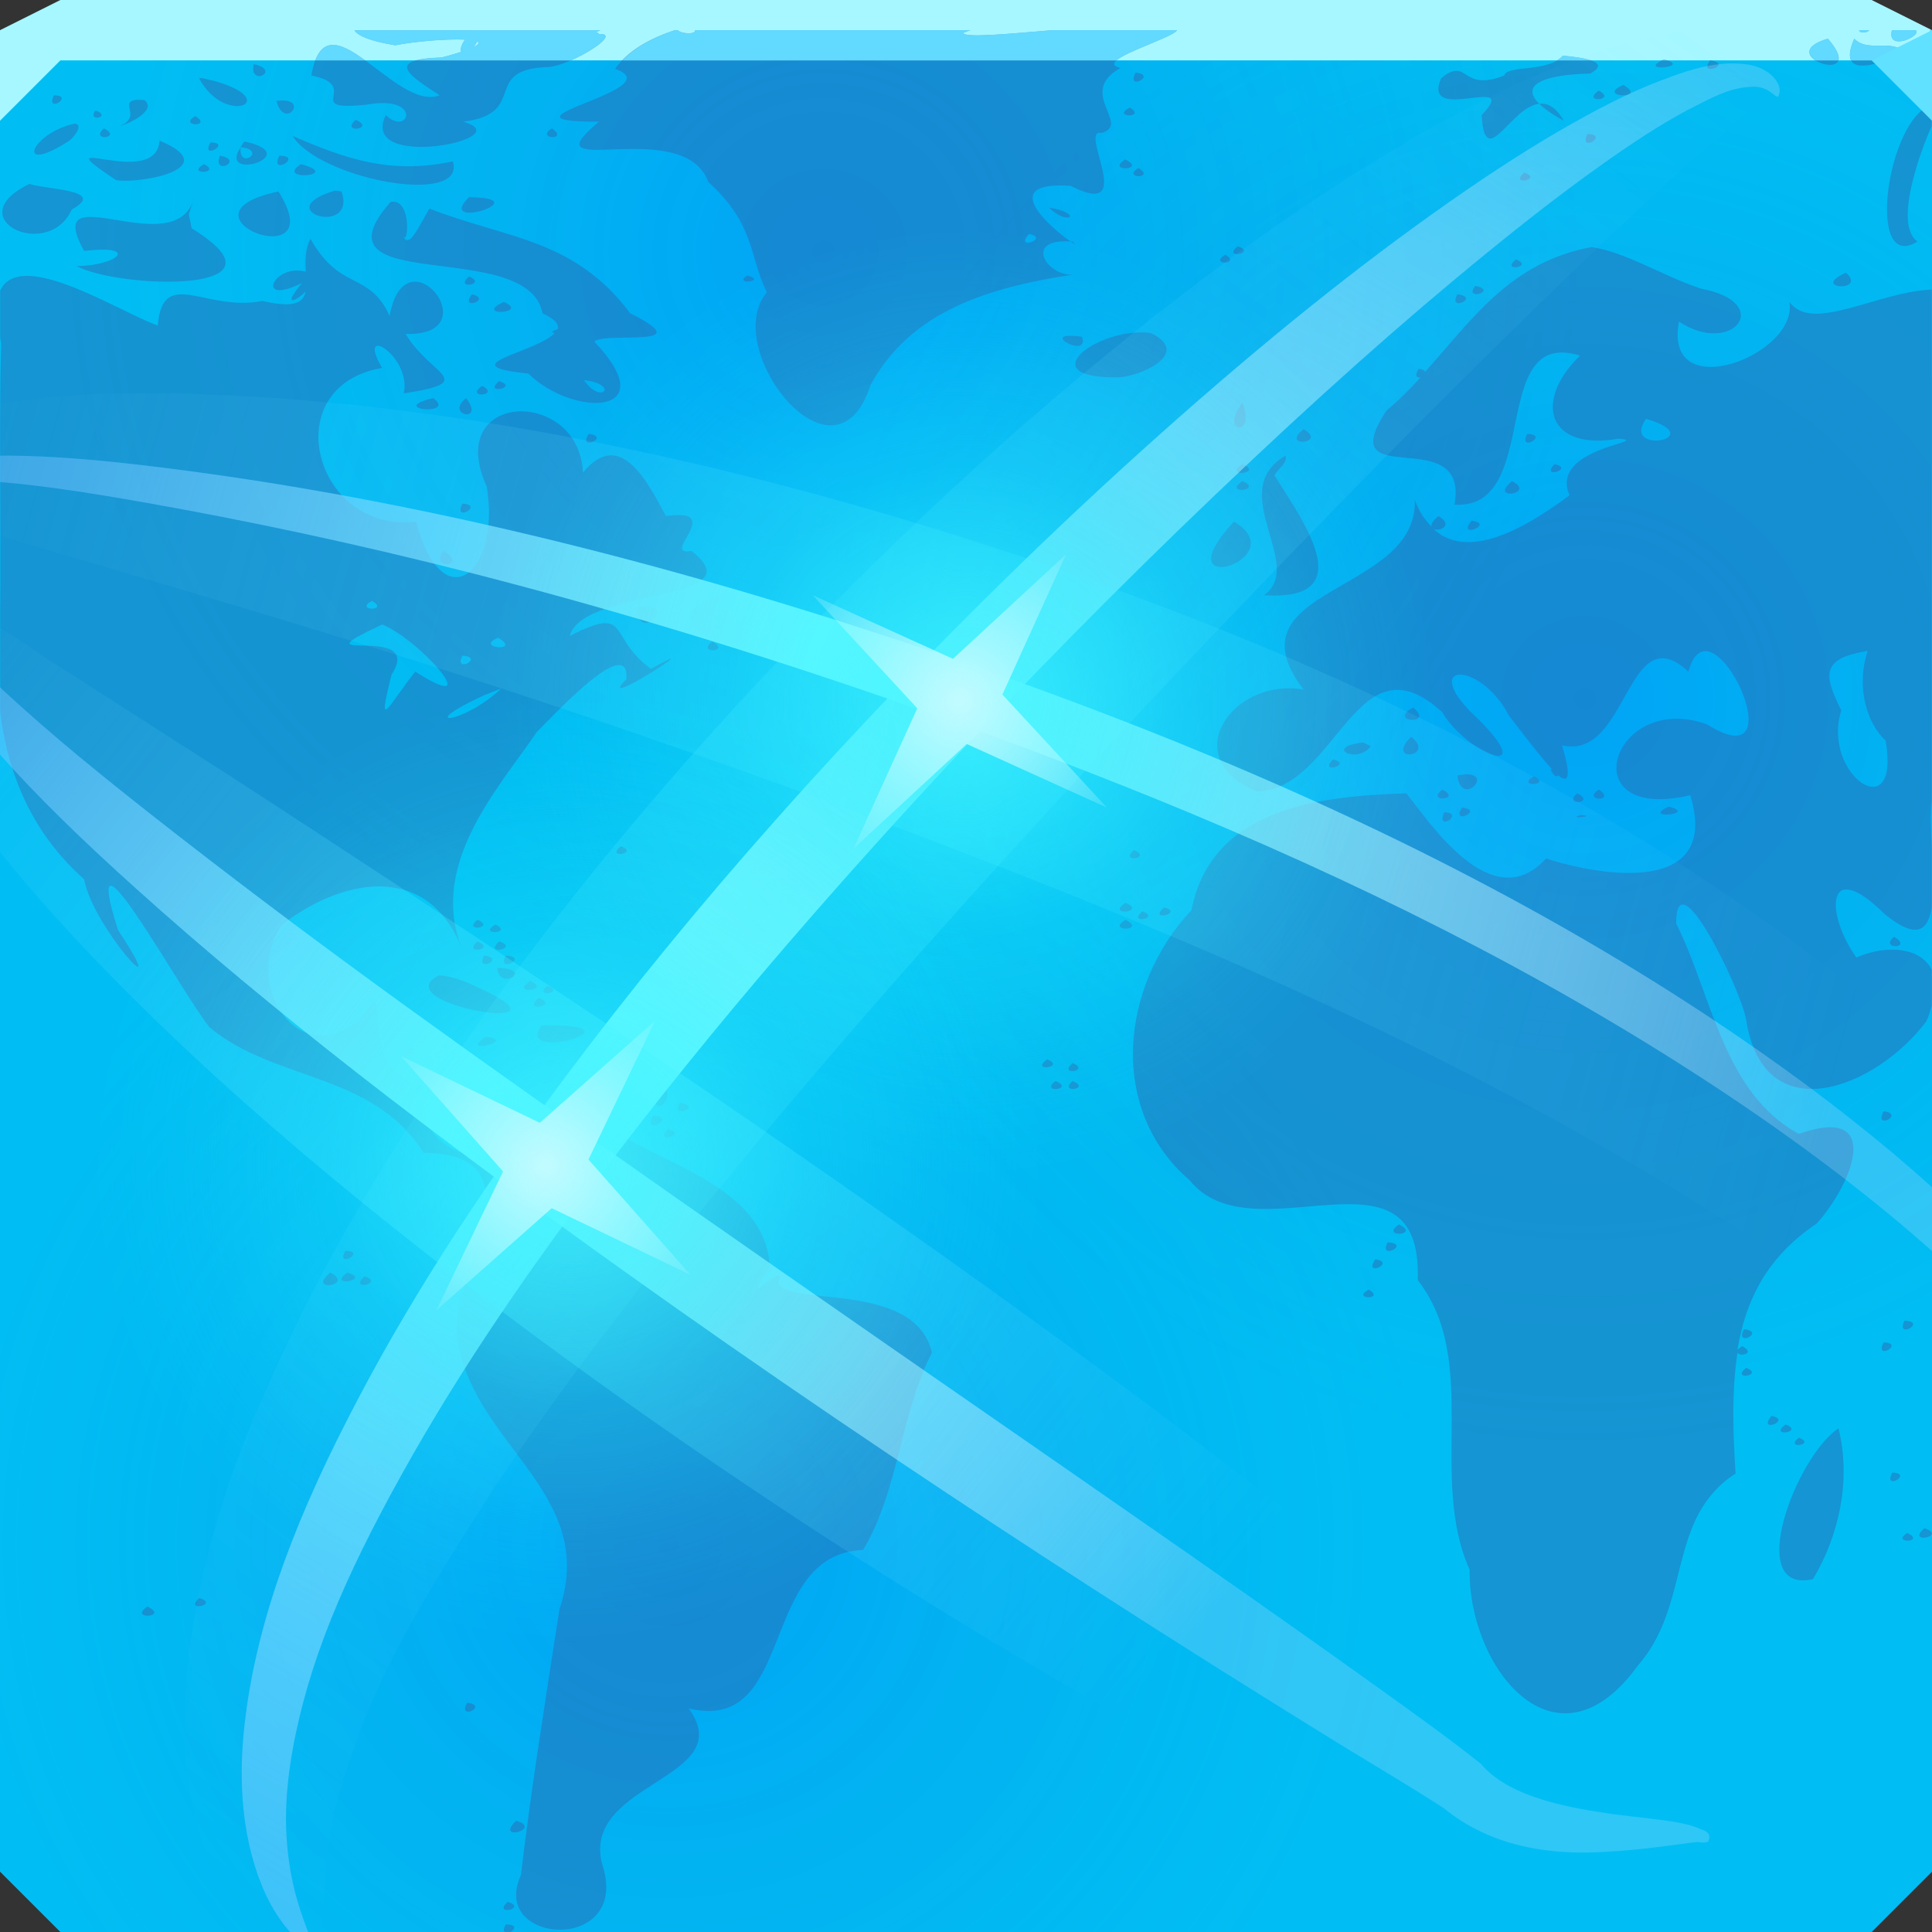 <?xml version="1.0" encoding="UTF-8"?>
<!-- Created with Inkscape (http://www.inkscape.org/) -->
<svg width="64" height="64" version="1.1" xmlns="http://www.w3.org/2000/svg" xmlns:cc="http://creativecommons.org/ns#" xmlns:dc="http://purl.org/dc/elements/1.1/" xmlns:rdf="http://www.w3.org/1999/02/22-rdf-syntax-ns#" xmlns:xlink="http://www.w3.org/1999/xlink">
	<rect width="100%" height="100%" fill="#333333" stroke="none"/>
	<defs>
		<linearGradient id="l" x1="1.101" x2="64.857" y1="56.653" y2="9.542" gradientTransform="rotate(163.59 33.117 33.249)" gradientUnits="userSpaceOnUse" xlink:href="#c"/>
		<linearGradient id="c">
			<stop stop-color="#75d6ff" stop-opacity="0" offset="0"/>
			<stop stop-color="#5af3ff" stop-opacity=".209" offset=".477"/>
			<stop stop-color="#75d6ff" stop-opacity="0" offset="1"/>
		</linearGradient>
		<linearGradient id="k" x1="1.101" x2="64.876" y1="56.653" y2="-4.058" gradientTransform="rotate(163.59 33.117 33.249)" gradientUnits="userSpaceOnUse" xlink:href="#n"/>
		<linearGradient id="j" x1="5.843" x2="63.447" y1="24.98" y2="60.777" gradientTransform="rotate(163.59 33.117 33.249)" gradientUnits="userSpaceOnUse" xlink:href="#c"/>
		<linearGradient id="m" x1="5.843" x2="63.447" y1="24.98" y2="60.777" gradientTransform="rotate(163.59 33.117 33.249)" gradientUnits="userSpaceOnUse" xlink:href="#n"/>
		<radialGradient id="a" cx="31.378" cy="43.14" r="7.336" gradientUnits="userSpaceOnUse">
			<stop stop-color="#43f7ff" stop-opacity=".807" offset="0"/>
			<stop stop-color="#21f3ff" stop-opacity=".272" offset=".5"/>
			<stop stop-color="#28faff" stop-opacity=".082" offset=".771"/>
			<stop stop-color="#00f8ff" stop-opacity="0" offset="1"/>
		</radialGradient>
		<radialGradient id="g" cx="31.908" cy="43.14" r="4.851" gradientTransform="matrix(1.535 -.028 .028 1.535 -18.272 -22.175)" gradientUnits="userSpaceOnUse" xlink:href="#b"/>
		<linearGradient id="b">
			<stop stop-color="#c2fbff" offset="0"/>
			<stop stop-color="#c2fbff" stop-opacity="0" offset="1"/>
		</linearGradient>
		<linearGradient id="i" x1="33.3" x2="64.515" y1="11.099" y2="55.823" gradientTransform="rotate(163.59 33.117 33.249)" gradientUnits="userSpaceOnUse">
			<stop stop-color="#75d6ff" stop-opacity="0" offset="0"/>
			<stop stop-color="#5af3ff" stop-opacity=".355" offset=".477"/>
			<stop stop-color="#75d6ff" stop-opacity="0" offset="1"/>
		</linearGradient>
		<linearGradient id="n" x1="33.3" x2="64.515" y1="11.099" y2="55.823" gradientTransform="rotate(163.59 33.117 33.249)" gradientUnits="userSpaceOnUse">
			<stop stop-color="#d6eaff" stop-opacity=".219" offset="0"/>
			<stop stop-color="#75f8ff" offset=".535"/>
			<stop stop-color="#75baff" stop-opacity=".348" offset="1"/>
		</linearGradient>
		<radialGradient id="f" cx="31.908" cy="43.14" r="4.851" gradientTransform="matrix(1.477 -.059 .059 1.477 -17.754 -18.709)" gradientUnits="userSpaceOnUse" xlink:href="#b"/>
		<radialGradient id="e" cx="22.049" cy="55.211" r="32" gradientTransform="matrix(.787 0 0 .775 4.783 8.347)" gradientUnits="userSpaceOnUse" xlink:href="#d"/>
		<radialGradient id="d" cx="22.049" cy="55.211" r="32" gradientTransform="matrix(.787 0 0 .775 4.783 8.347)" gradientUnits="userSpaceOnUse">
			<stop stop-color="#023fff" stop-opacity=".205" offset="0"/>
			<stop stop-color="#1f82c1" stop-opacity="0" offset="1"/>
		</radialGradient>
		<radialGradient id="o" cx="60.633" cy="19.094" r="32" gradientTransform="matrix(.787 0 0 .775 4.783 8.347)" gradientUnits="userSpaceOnUse" xlink:href="#d"/>
		<radialGradient id="h" cx="28.586" cy="-.017" r="32" gradientTransform="matrix(.787 0 0 .775 4.783 8.347)" gradientUnits="userSpaceOnUse" xlink:href="#d"/>
	</defs>
	<path d="m-1.1023e-6 1v61l2 2h60l2-2v-61h-32z" color="#000000" fill="#00bef4"/>
	<path d="m-1.1023e-6 1v61l2 2h60l2-2v-61h-32z" color="#000000" fill="url(#e)"/>
	<path d="m-1.1023e-6 1v61l2 2h60l2-2v-61h-32z" color="#000000" fill="url(#o)"/>
	<path d="m-1.1023e-6 1v61l2 2h60l2-2v-61h-32z" color="#000000" fill="url(#h)"/>
	<path d="m2 0-2 1v1h64v-1l-2-1h-30z" color="#000000" fill="#a6f7ff"/>
	<path d="m11.742 1c0.103 0.181 0.496 0.357 1.352 0.5 0.626-0.127 1.701-0.218 2.311-0.188-0.117 0.159-0.169 0.321-0.125 0.406-0.184 0.057-0.361 0.115-0.656 0.188-2.003 0.056-0.926 0.673-0.062 1.25-1.467 0.568-3.758-3.483-4.248-0.656 1.713 0.355-0.369 1.196 1.812 0.969 1.897-0.349 1.424 1.086 0.656 0.344-0.935 1.887 4.544 0.774 2.561 0.219 2.209-0.276 0.553-1.752 2.844-1.812 0.768-0.076 2.474-1.127 1.656-1.094-0.009-0.015-0.048-0.046-0.094-0.062 0.056-0.022 0.086-0.041 0.139-0.062zm10.609 0c-0.836 0.28-1.547 0.673-1.978 1.281 1.977 0.686-4.449 1.758-0.531 1.75-2.456 2.035 2.805-0.261 3.623 2 1.544 1.395 1.343 2.429 1.938 3.656-1.566 1.838 2.246 6.758 3.438 3.062 1.361-2.491 3.976-3.23 6.717-3.656-0.867 0.079-1.683-1.197-0.094-1.094-0.523-0.358-2.54-2.01 0-1.844 2.275 1.166 0.211-1.941 1.031-1.75 0.991-0.302-0.848-1.331 0.625-2.156-0.968-0.218 1.716-0.963 1.871-1.25h-4.115c-1.501 0.122-2.884 0.263-2.975 0.094 0.07-0.033 0.164-0.062 0.244-0.094h-9.119c0.036 0.153-0.486 0.123-0.57 0zm13.111 7c0.129 0.088 0.207 0.121 0.062 0-0.025-0.002-0.039 0.002-0.062 0zm26.123-7c0.006 0.107 0.285 0.091 0.334 0zm1.088 0c-0.186 0.726 1.002 0.193 0.789 0zm1.254 0c-0.003 0.111 0.035 0.128 0.059 0.094 0.017-0.024 0.017-0.066 0-0.094zm-3.377 0.281c-1.921 0.57 1.418 1.628 0 0zm0.875 0c-0.67 1.532 1.171 0.672 1.719 0.469-0.517-0.488-1.262 0.009-1.719-0.469zm-45.615 0.094c0.091 0.039 0.029 0.109-0.125 0.188 0.038-0.04 0.082-0.136 0.125-0.188zm47.928 0c-0.291 0.634 0.09 0.772 0.25 0.625v-0.375c-0.051-0.079-0.135-0.154-0.25-0.25zm-11.967 0.469c-0.488 0.568-1.862 0.3-1.938 0.656-1.458 0.579-1.182-0.654-2.094 0.094-0.676 1.565 2.697-0.205 1.344 1.219 0.106 1.901 0.958-0.277 1.906-0.375-0.678-0.666 0.26-0.972 1.688-1 0.839-0.453-0.605-0.559-0.906-0.594zm-0.781 1.594c0.172 0.169 0.41 0.34 0.812 0.562-0.273-0.473-0.539-0.591-0.812-0.562zm4.125-1.469c-0.954 0.445 1.017 0.249 0 0zm1.529 0.031c-0.41 0.583 0.808 0.11 0 0zm-48.238 0.125c-0.169 0.774 0.95 0.208 0 0zm29.213 0.281c-0.344 0.638 0.743 0.072 0 0zm-31.025 0.188c0.893 1.657 2.844 0.696 0.406 0.062-0.134-0.014-0.267-0.091-0.406-0.062zm47.178 0.219c-0.963 0.425 0.88 0.495 0 0zm-0.812 0.188c-0.613 0.426 0.634 0.334 0 0zm-51.176 0.156c-0.292 0.636 0.717 0.002 0 0zm2.688 0.156c-0.519 0.089 0.258 0.563-0.531 0.875 0.252-0.06 1.291-0.517 0.844-0.875-0.136-0.004-0.238-0.013-0.312 0zm5.031 0.027c-0.086-0.015-0.201-0.016-0.346 0.004 0.236 0.892 0.949 0.099 0.346-0.004zm54.486 0.129c-1.48 0.462-2.203 5.616-0.469 4.531-0.828-0.56 0.155-3.139 0.469-3.812zm-26.557 0.094c-0.668 0.325 0.583 0.369 0 0zm-34.273 0.094c-0.296 0.426 0.59 0.205 0 0zm3.312 0.188c-0.598 0.347 0.598 0.378 0 0zm5.311 0.125c-0.533 0.472 0.701 0.299 0 0zm-9.31 0.125c-1.443 0.312-2.005 1.733-0.219 0.594 0.109-0.039 0.57-0.564 0.219-0.594zm0.969 0.156c-0.493 0.449 0.646 0.325 0 0zm14.842 0c-0.57 0.364 0.596 0.414 0 0zm34.303 0.188c-0.32 0.65 0.753 0.023 0 0zm-42.896 0.062c0.877 1.429 5.773 2.357 5.312 0.844-2.064 0.442-3.535-0.074-5.312-0.844zm-4.404 0.156c-0.122 1.688-4.061-0.432-1.438 1.312 0.898 0.124 3.579-0.415 1.438-1.312zm2.812 0.031c-0.055 0.065-0.088 0.132-0.125 0.188 0.91 0.092-0.087 0.786 0 0-0.793 1.181 2.185 0.25 0.125-0.188zm-1.125 0.031c-0.353 0.611 0.736 0.008 0 0zm0.312 0.438c-0.268 0.693 0.839 0.152 0 0zm1.967 0c-0.351 0.695 0.832 0.012 0 0zm28.025 0.125c-0.683 0.421 0.745 0.362 0 0zm-30.523 0.156c-0.624 0.374 0.626 0.3 0 0zm3.217 0c-0.914 0.587 1.432 0.384 0 0zm27.744 0.125c-0.582 0.362 0.584 0.371 0 0zm12.779 0.156c-0.528 0.443 0.637 0.238 0 0zm-49.521 0.375c-2.369 1.141 0.621 2.582 1.406 0.844 1.197-0.649-0.84-0.657-1.406-0.844zm10.123 0.219c-2.233 0.668 0.736 1.557 0.219 0.031l-0.188-0.031zm-1.873 0.031c-3.745 0.791 1.843 2.9 0 0zm-2.781 0.188c-0.6 2.263-5.108-0.848-3.656 1.781 1.868-0.219 1.123 0.49-0.25 0.5 1.392 0.753 7.394 0.951 3.812-1.25l-0.094-0.469zm9.092 0c-1.163 1.147 2.377 0.021 0 0zm-2.594 0.156c-2.782 3.163 4.57 1.149 5.029 3.688 0.415 0.193 0.558 0.366 0.5 0.531-0.248 0.082-0.205 0.107-0.094 0.125-0.577 0.645-3.55 1.072-0.873 1.344 1.471 1.443 4.54 1.43 2.186-1.062 0.386-0.339 3.568 0.253 1.188-0.938-1.856-2.482-4.115-2.471-6.654-3.469-0.277 0.504-0.495 0.911-0.656 1.031-0.009-0.004-0.021 0.004-0.031 0-0.094 0.054-0.152-0.01-0.188-0.219 0.132 0.68 0.362-1.173-0.406-1.031zm21.807 0.188c0.649 0.639 1.176 0.194 0 0zm-0.656 0.875c0.719 0.14-0.527 0.572 0 0zm-23.807 0.156c-0.179 0.346-0.175 0.729-0.156 1.094-1.058-0.295-1.723 1.165-0.125 0.375-0.663 0.793-0.226 0.627 0.125 0.281-0.086 0.373-0.397 0.557-1.435 0.312-1.899 0.377-3.29-1.162-3.469 0.812-1.261-0.438-4.551-2.59-5.217-1.156v1.562c0.015 0.067 0.013 0.117 0.031 0.188-0.042 1.488-0.035 2.978-0.031 4.469s0.012 2.979 0 4.469v3.281c0.254 2.055 1.06 4.012 2.779 5.531 0.298 1.619 3.037 4.564 1.125 1.688-1.366-4.299 2.087 2.06 3.031 3.219 2.166 1.804 5.4 1.485 7.092 4.156 3.925 0.051 1.001 3.719 1.094 5.969 0.377 3.653 4.724 5.226 3.404 9.156-0.46 2.966-0.929 5.9-1.279 8.812-1.066 2.329 3.71 2.607 2.686-0.406-0.658-2.697 4.577-2.789 2.875-5.125 3.585 0.862 2.283-5.12 5.779-5.25 1.18-1.971 1.262-4.618 2.281-6.531-0.551-2.415-4.853-1.514-5.094-2.312 0.352-0.946-1.469 1.219-0.279-0.531-0.141-2.618-3.36-3.301-5.344-4.625-0.983-0.036-1.494 0.369-1.812 0.375-0.033-0.076-0.096-0.153-0.219-0.219-0.004 0.041 0.001 0.059 0 0.094-0.091-0.1-0.173-0.274-0.25-0.594-0.937 2.259-4.442 1.299-3.717-1-1.924-0.416-1.467-1.879-1.75-2.875-1.962 2.924-4.563-0.201-3.094-2.469 1.918-1.514 4.785-2.175 5.969 0.719-1.066-2.778 1.223-5.253 2.498-7.125 0.706-0.71 3.079-3.262 2.969-1.75-1.166 1.149 3.042-1.595 0.812-0.344-1.473-1.07-0.635-2.124-2.688-1.094 0.439-1.613 6.248-1.089 4.031-2.812-1.089 0.191 1.185-1.444-0.844-1.156-0.552-0.989-1.474-2.997-2.75-1.438-0.125-2.841-4.64-2.717-3.186 0.469 0.471 2.901-1.474 4.416-2.344 1.156-3.378 0.385-4.665-4.481-1.125-5.094-0.898-1.526 0.988-0.398 0.719 0.844 2.525-0.391 0.877-0.589 0.062-1.969 2.835 0.081-0.014-3.499-0.531-0.594-0.685-1.508-1.621-0.788-2.625-2.562zm30.713 0.25c-0.538 0.455 0.689 0.221 0 0zm11.717 0.031c-2.681 0.486-3.988 2.44-5.5 4.125-0.025-0.038-0.074-0.081-0.219-0.094-0.152 0.249-0.052 0.307 0.062 0.281-0.36 0.391-0.71 0.762-1.123 1.094-1.858 2.805 2.75 0.335 2.248 3.125 2.939 0.175 1.079-5.896 4.156-4.938-1.542 1.502-1.089 3.166 1.281 2.75 1.189 0.102-2.328 0.284-1.625 1.875-1.022 0.754-3.231 2.3-4.5 1.125 0.208 0.07 0.668-0.123 0.156-0.438-0.197 0.165-0.248 0.276-0.232 0.35-0.21-0.214-0.409-0.491-0.549-0.881 0.105 3.139-6.294 2.862-3.686 6.281-2.351-0.415-4.237 2.294-1.531 3.375 2.648-0.086 3.28-5.241 6.123-2.625 0.812 1.387 3.208 2.278 1.25 0.281-2.151-1.945-0.027-2.066 0.969-0.156 0.43 0.551 0.997 1.312 1.406 1.75-0.013 0.009-0.017 0.02-0.031 0.031 0.114 0.23 0.199 0.251 0.25 0.188 0.318 0.261 0.458 0.103 0.125-1 2.189 0.53 2.138-4.337 4.186-2.438 0.732-2.702 3.701 3.684 0.625 1.75-3.132-1.144-4.569 3.28-0.562 2.344 1.008 3.311-2.9 2.706-4.779 2.094-1.8 2.012-3.94-1.319-4.625-2.156-2.87 0.087-6.457 0.473-7.123 3.875-2.328 2.456-2.799 6.578-0.062 8.938 2.108 2.621 7.74-1.542 7.561 3.312 2.086 2.669 0.338 6.523 1.719 9.594-0.048 3.247 2.862 6.912 5.562 3.188 1.808-2.053 0.943-4.889 3.248-6.375-0.09-1.376-0.13-2.735 0.062-4 0.062 0.138 0.631 0.032 0.156-0.219-0.077 0.053-0.13 0.087-0.156 0.125 0.265-1.625 0.962-3.077 2.625-4.188 1.237-1.382 2.192-3.955-0.594-2.969-2.522-1.38-2.87-4.61-4.062-6.969 2.84e-4 -2.239 2.122 2.15 2.312 3.156 0.576 3.79 4.306 2.294 5.967 0.094 0.096-0.195 0.137-0.36 0.188-0.531v-1.188c-0.364-0.721-1.444-0.86-2.498-0.406-1.026-1.443-1.024-3.371 0.938-1.438 1.071 0.874 1.437 0.538 1.56-0.219v-2.031c-0.035-0.577-0.054-1.131 0-1.5v-16.938c-1.81 0.073-3.969 1.459-4.717 0.406 0.318 1.758-4.194 3.486-3.656 0.656 1.761 1.171 3.21-0.623 0.719-1.094-1.298-0.437-2.5-1.218-3.623-1.375zm-12.123 0.25c-0.592 0.35 0.567 0.345 0 0zm9.623 0.156c-0.528 0.443 0.637 0.238 0 0zm10.936 0.438c-1.237 0.545 0.729 0.662 0 0zm-36.398 0.094c-0.507 0.34 0.707 0.185 0 0zm-9.217 0.031c-0.519 0.454 0.649 0.266 0 0zm33.338 0.312c-0.424 0.519 0.788 0.172 0 0zm-33.242 0.281c-0.429 0.575 0.709 0.154 0 0zm32.648 0c-0.344 0.61 0.783 0.098 0 0zm-31.588 0.25c-1.064 0.484 0.896 0.398 0 0zm20.777 1.031c-1.531 0.169-3.037 1.501-0.438 1.469 0.684-0.005 2.5-0.785 1.094-1.469-0.207-0.031-0.438-0.024-0.656 0zm-2.062 0.094c-0.712 0.019 0.67 0.722 0.438 0.031-0.198-0.032-0.336-0.034-0.438-0.031zm-16.059 1.469c1.187 0.131 0.58 0.846 0 0zm-2.812 0.031c-0.562 0.463 0.692 0.221 0 0zm-0.562 0.156c-0.613 0.426 0.634 0.334 0 0zm-1.623 0.406c-1.59 0.381 0.825 0.599 0 0zm1.092 0c-0.737 0.567 0.655 0.859 0 0zm25.715 0.156c-0.804 1.012 0.474 1.165 0 0zm13.371 0.531c2.184 0.659-0.869 1.222 0 0zm-11.342 0.344c-0.811 0.625 0.817 0.479 0 0zm-23.682 0.156c-0.406 0.602 0.761 0.094 0 0zm31.086 0c-0.321 0.638 0.765 0.023 0 0zm-7.998 0.719c-2.035 1.165 0.68 3.628-0.719 4.625 3.3 0.213 1.21-2.578 0.344-3.969 0.109-0.223 0.419-0.367 0.375-0.656zm-1.438 0.281c-0.677 0.464 0.742 0.308 0 0zm10.342 0c-0.496 0.518 0.692 0.16 0 0zm-10.342 0.562c-0.677 0.464 0.742 0.308 0 0zm8.935 0c-0.819 0.667 0.832 0.434 0 0zm-34.773 0.75c-0.32 0.65 0.753 0.023 0 0zm33.432 0.562c-0.533 0.637 0.817 0.097 0 0zm-7.873 0.031c-2.462 2.657 2.071 1.23 0 0zm-26.182 0.969c-0.525 0.636 0.882 0.542 0 0zm9.152 1.469c-3.275 1.047 2.729 2.789 0.219 0.438-0.836 0.118 0.09-0.279-0.219-0.438zm-11.527 0.188c0.614 0.347-0.609 0.342 0 0zm9.217 0.188c-0.106-0.014-0.245-0.002-0.438 0.031 0.009 1.103 1.178 0.066 0.438-0.031zm-8.873 0.594c1.278 0.523 3.496 3.089 1.094 1.562-0.88 1.097-1.302 2.112-0.781 0.094 1.128-1.768-3.371-0.228-0.312-1.656zm3.842 0.438c0.821 0.496-0.839 0.342 0 0zm7.094 0.125c-0.558 0.416 0.642 0.365 0 0zm38.271 0.312c-0.41 1.242 0.009 2.442 0.594 2.969 0.511 2.924-2.139 1.142-1.469-1-0.613-1.218-0.637-1.721 0.875-1.969zm-46.551 0.156c0.768 0.063-0.313 0.61 0 0zm1.281 1.094c-1.259 1.189-2.946 1.316-0.562 0.219zm30.211 0.625c-0.888 0.5 0.755 0.592 0 0zm-0.062 0.969c-0.899 0.878 0.846 0.676 0 0zm-1.594 0.188c-1.363 0.164-0.162 0.731 0.25 0.125zm-1 0.562c-0.496 0.518 0.692 0.16 0 0zm4.531 0.5c-0.1-0.014-0.229 0.003-0.406 0.031 0.107 0.999 1.105 0.063 0.406-0.031zm2.125 0.062c-0.624 0.374 0.626 0.3 0 0zm-3.031 0.438c-0.576 0.45 0.684 0.339 0 0zm5.186 0c-0.6 0.39 0.62 0.415 0 0zm-0.717 0.125c-0.506 0.445 0.655 0.323 0 0zm3.029 0.438c-0.954 0.445 1.017 0.249 0 0zm-6.842 0.031c-0.406 0.602 0.761 0.094 0 0zm-0.594 0.156c-0.296 0.685 0.72 0.024 0 0zm4.529 0.094c-0.529 0.137 0.597 0.042 0 0zm-31.805 1.031c-0.528 0.443 0.637 0.238 0 0zm16.996 0.125c-0.504 0.451 0.638 0.276 0 0zm-0.281 1.75c-0.677 0.463 0.742 0.308 0 0zm1.281 0.156c-0.564 0.496 0.701 0.178 0 0zm-0.719 0.125c-0.528 0.443 0.637 0.238 0 0zm-22.025 0.281c-0.524 0.421 0.634 0.265 0 0zm21.465 0c-0.683 0.421 0.745 0.362 0 0zm-20.871 0.156c-0.624 0.374 0.626 0.3 0 0zm46.334 0.406c-0.533 0.433 0.669 0.407 0 0zm-46.928 0.156c-0.519 0.454 0.649 0.266 0 0zm0.719 0c-0.548 0.496 0.705 0.217 0 0zm-0.5 0.469c-0.32 0.586 0.756 0.094 0 0zm0.719 0c-0.323 0.62 0.806 0.042 0 0zm-0.281 0.406c0.031 0.798 1.313 0.036 0 0zm-1.938 0.25c-1.879 0.971 4.965 2.055 1.25 0.375-0.397-0.186-0.806-0.353-1.25-0.375zm3.031 0.188c-0.737 0.459 0.746 0.323 0 0zm0.562 0.156c-0.497 0.416 0.638 0.231 0 0zm-0.281 0.406c-0.594 0.476 0.709 0.269 0 0zm0.094 0.906c-0.952 1.306 3.646-0.073 0 0zm2.156 0.219c-0.797 0.346 0.735 0.529 0 0zm-4 0.156c-0.966 0.62 1.088 0.134 0 0zm4.561 0.188c-0.36 0.658 0.73 0.032 0 0zm-7.217 0.125c-0.296 0.685 0.72 0.024 0 0zm7.779 0c-0.292 0.636 0.717 0.002 0 0zm0.625 0.156c-0.496 0.518 0.692 0.16 0 0zm12.842 0.281c-0.596 0.435 0.653 0.26 0 0zm0.844 0.125c-0.513 0.44 0.628 0.251 0 0zm-13.686 0.156c-0.496 0.518 0.692 0.16 0 0zm13.123 0.438c-0.557 0.418 0.668 0.282 0 0zm0.562 0c-0.489 0.428 0.648 0.263 0 0zm-13.529 0.125c-0.786 1.186 0.469 0.669 0 0zm0.531 0.594c-0.414 0.528 0.811 0.172 0 0zm-3.154 0.156c-0.418 0.646 0.739 0.053 0 0zm0.562 0.125c-0.419 0.59 0.792 0.194 0 0zm42.459 0c-0.357 0.647 0.733 0.103 0 0zm-40.771 0.156c-0.351 0.695 0.832 0.012 0 0zm0.5 0.438c-0.496 0.518 0.692 0.16 0 0zm24.213 3.156c-0.659 0.452 0.748 0.366 0 0zm-0.375 0.594c-0.323 0.62 0.806 0.042 0 0zm-34.523 0.281c-0.353 0.611 0.736 0.008 0 0zm34.117 0.281c-0.435 0.615 0.719 0.108 0 0zm-34.617 0.438c-0.819 0.667 0.832 0.434 0 0zm0.562 0c-0.711 0.507 0.834 0.253 0 0zm0.562 0.125c-0.535 0.525 0.709 0.212 0 0zm33.273 0.438c-0.607 0.336 0.577 0.348 0 0zm17.746 1.031c-0.313 0.643 0.786 0.027 0 0zm-5.312 0.281c-0.339 0.622 0.747 0.093 0 0zm4.625 0.438c-0.33 0.633 0.73 0.03 0 0zm-4.562 0.844c-0.528 0.443 0.637 0.238 0 0zm0.844 1.594c-0.496 0.598 0.719 0.133 0 0zm0.469 0.281c-0.596 0.435 0.653 0.26 0 0zm1.75 0.125c-1.435 0.976-3.118 5.51-0.844 5 0.878-1.464 1.269-3.327 0.844-5zm-1.312 0.312c-0.504 0.403 0.604 0.237 0 0zm3.094 1.156c-0.33 0.633 0.73 0.03 0 0zm1.062 1.844c-0.475 0.419 0.213 0.353 0.25 0.188 0.012-0.055-0.053-0.126-0.25-0.188zm-0.562 0.156c-0.587 0.363 0.644 0.322 0 0zm-56.582 2.156c-0.531 0.492 0.697 0.215 0 0zm-1.717 0.281c-0.659 0.452 0.748 0.366 0 0zm10.59 3.188c-0.339 0.622 0.747 0.093 0 0zm1.625 3.906c-0.75 0.722 0.919 0.273 0 0zm-0.281 2.688c-0.531 0.492 0.697 0.215 0 0zm-0.062 0.75c-0.087 0.154-0.077 0.22-0.031 0.25h0.188c0.143-0.076 0.242-0.244-0.156-0.25z" fill="#2b6db3" fill-opacity=".505"/>
	<path d="m11.742 1c0.103 0.181 0.496 0.357 1.352 0.5 0.626-0.127 1.701-0.218 2.311-0.188-0.117 0.159-0.169 0.321-0.125 0.406-0.184 0.057-0.361 0.115-0.656 0.188-0.378 0.011-0.618 0.047-0.799 0.094h5.08c0.759-0.328 1.545-0.899 0.938-0.875-0.009-0.015-0.048-0.046-0.094-0.062 0.056-0.022 0.086-0.041 0.139-0.062h-8.145zm10.609 0c-0.695 0.233-1.293 0.552-1.727 1h16.361c0.361-0.315 1.888-0.786 2.004-1h-4.115c-1.501 0.122-2.884 0.263-2.975 0.094 0.07-0.033 0.164-0.062 0.244-0.094h-9.119c0.036 0.153-0.486 0.123-0.57 0h-0.104zm39.234 0c0.006 0.107 0.285 0.091 0.334 0zm1.088 0c-0.186 0.726 1.002 0.193 0.789 0zm1.254 0c-0.003 0.111 0.035 0.128 0.059 0.094 0.017-0.024 0.017-0.066 0-0.094zm-3.377 0.281c-0.785 0.233-0.683 0.539-0.395 0.719h0.736c0.046-0.131-0.025-0.355-0.342-0.719zm0.875 0c-0.157 0.359-0.174 0.583-0.104 0.719h1.147c0.271-0.093 0.523-0.194 0.676-0.25-0.517-0.488-1.262 0.009-1.719-0.469zm-45.615 0.094c0.091 0.039 0.029 0.109-0.125 0.188 0.038-0.04 0.082-0.136 0.125-0.188zm47.928 0c-0.165 0.359-0.108 0.546-0.004 0.625h0.254v-0.375c-0.051-0.079-0.135-0.154-0.25-0.25zm-52.762 0.115c-0.218 0.019-0.396 0.173-0.527 0.51h1.647c-0.418-0.303-0.806-0.537-1.119-0.51zm40.795 0.354c-0.054 0.062-0.121 0.112-0.193 0.156h1.113c-0.292-0.098-0.762-0.138-0.92-0.156zm3.344 0.125c-0.027 0.013-0.03 0.02-0.053 0.031h0.141c-0.033-0.011-0.044-0.02-0.088-0.031z" fill="#62d9ff"/>
	<path d="m64 4-2-2 2-1z" fill="#60e1ff"/>
	<path d="m-1.1023e-6 1v3l2-2z" fill="#a6f7ff"/>
	<g transform="rotate(163.59 33.117 33.249)">
		<g fill-rule="evenodd">
			<path transform="rotate(196.41 33.117 33.249)" d="m56.373 1.039c-0.517 9.145e-4 -1.053 0.064-1.578 0.186-1.187 0.227-2.438 0.642-3.812 1.234-1.412 0.605-2.889 1.365-4.477 2.299-3.19 1.874-6.574 4.279-10.223 7.295-3.484 2.877-7.075 6.209-10.648 9.992-0.869 0.919-1.737 1.865-2.598 2.836-2.564 2.89-4.893 5.8-6.986 8.725-2.934 4.089-5.274 8.038-7.033 11.975-1.858 4.055-2.828 7.785-2.9 11.227-0.046 1.873 0.278 3.521 0.811 4.832 0.471 1.162 1.043 1.9 1.59 2.361h2.107c0.159-0.661 0.077-1.749 0.285-3.076 0.139-0.964 0.406-1.897 0.877-3.209 0.92-2.575 2.221-4.749 4.451-8.225 2.119-3.214 4.49-6.322 7.498-10.023 2.119-2.599 4.354-5.213 6.781-7.949 0.811-0.914 1.621-1.816 2.426-2.705 3.34-3.687 6.462-6.995 9.473-10.111 3.338-3.449 5.64-5.772 8.305-8.369 1.292-1.258 2.214-2.148 3.275-3.139 1.126-1.037 1.59-1.493 2.443-2.223 0.729-0.524 1.026-0.956 1.355-1.188 0.117-0.099 0.171-0.255 0.24-0.348 0.137-0.287 0.577-0.14 0.863-0.236 0.161-0.054 0.699-0.489 0.08-1.266-0.267-0.303-0.686-0.591-1.145-0.701-0.447-0.132-0.944-0.194-1.461-0.193z" fill="url(#l)"/>
			<path transform="rotate(196.41 33.117 33.249)" d="m57.268 2.102c-0.567 0.02-1.181 0.168-1.897 0.434-1.03 0.363-2.087 0.872-3.334 1.58-1.27 0.72-2.59 1.567-4.055 2.594-2.954 2.071-6.063 4.559-9.551 7.67-3.312 2.954-6.753 6.293-10.238 10.035-0.846 0.908-1.694 1.838-2.537 2.789-2.514 2.834-4.814 5.645-6.914 8.453-2.953 3.945-5.32 7.618-7.197 11.293-1.973 3.832-3.09 7.058-3.443 10.176-0.191 1.668-0.081 3.083 0.221 4.264 0.341 1.33 0.86 2.14 1.287 2.611h0.598c-0.202-0.533-0.562-1.439-0.691-2.826-0.102-1.074-0.029-2.28 0.287-3.777 0.604-2.853 1.828-5.623 3.908-9.275 1.984-3.456 4.364-6.879 7.336-10.705 2.107-2.71 4.381-5.434 6.854-8.221 0.829-0.934 1.657-1.853 2.484-2.752 3.412-3.71 6.717-7.046 9.885-10.068 3.367-3.212 6.207-5.736 8.977-7.994 1.365-1.113 2.541-2.022 3.695-2.846 1.148-0.817 2.018-1.386 2.924-1.875 0.896-0.461 1.346-0.696 1.943-0.77 0.246-0.028 0.409-0.03 0.557 0.02 0.298 0.076 0.447 0.318 0.533 0.289 0.01-0.003 0.217-0.327-0.25-0.74-0.2-0.167-0.487-0.298-0.828-0.334-0.18-0.022-0.364-0.03-0.553-0.023z" fill="url(#k)"/>
		</g>
		<g style="">
			<path transform="rotate(196.41 33.117 33.249)" d="m4.254 13.025c-1.616 0.018-3.011 0.134-4.254 0.35v4.377c1.581 0.465 3.229 0.963 5.721 1.688 6.897 2.054 13.621 4.1 23.721 7.865 2.741 1.032 5.581 2.133 8.42 3.314 6.669 2.775 12.274 5.544 17.379 8.633 3.571 2.166 6.341 4.13 8.76 6.15v-10.479c-1.146-1.034-2.374-2.059-3.709-3.068-5.262-3.988-11.451-7.504-18.576-10.479-3.068-1.28-6.111-2.377-9.059-3.322-10.174-3.296-18.988-4.755-25.916-4.992-0.883-0.033-1.709-0.046-2.486-0.037z" fill="url(#j)" fill-rule="evenodd"/>
			<path transform="rotate(196.41 33.117 33.249)" d="m0.084 15.094c-0.029 6e-5 -0.055 0.004-0.084 0.004v0.869c1.647 0.141 3.413 0.419 6.131 0.922 6.709 1.25 14.668 3.215 24.598 6.715 2.825 0.998 5.742 2.099 8.674 3.32 6.843 2.852 12.699 5.926 17.859 9.371 2.603 1.739 4.817 3.441 6.738 5.148v-2.115c-1.675-1.507-3.573-3.009-5.729-4.514-5.192-3.626-11.162-6.849-18.098-9.74-2.978-1.241-5.937-2.34-8.803-3.32-9.989-3.423-18.277-5.237-25.037-6.141-2.633-0.354-4.559-0.523-6.25-0.52z" fill="url(#m)" fill-rule="evenodd"/>
			<circle transform="matrix(2.157,0,0,2.157,-36.292,-49.897)" cx="31.378" cy="43.14" r="7.336" color="#000000" fill="url(#a)"/>
			<path transform="rotate(16.046,31.418,41.93)" d="m35.458 38.289-2.138 4.632 3.439 3.768-4.632-2.138-3.768 3.439 2.138-4.632-3.439-3.768 4.632 2.138z" color="#000000" fill="url(#g)"/>
		</g>
		<g style="">
			<path transform="rotate(196.41 33.117 33.249)" d="m0 20.801v7.418c0.818 1.026 1.755 2.095 2.832 3.231 4.133 4.366 9.416 8.832 15.996 13.619 1.049 0.764 2.121 1.528 3.215 2.289 4.935 3.437 9.774 6.465 14.121 8.959 2.363 1.356 4.617 2.571 6.65 3.607 1.165 0.579 2.703 1.28 3.59 1.699 2.981 1.989 5.576 1.571 6.918 1.148 0.982-0.224 1.761-0.571 2.231-0.826 0.264-0.127 0.456-0.324 0.572-0.436 0.179 0.012 0.238-0.439 0.473-0.508-0.171 0.05 0.759-0.603-0.146-0.898-0.222-0.231-0.508-0.396-0.824-0.57-0.665-0.365-1.263-0.536-2.156-0.879-1.168-0.523-2.985-1.172-2.988-1.947-1.093-1.06-2.203-2.009-3.469-3.086-1.768-1.499-3.728-3.07-5.889-4.736-3.974-3.065-8.486-6.333-13.367-9.732-1.074-0.748-2.14-1.486-3.189-2.205-5.279-3.623-13.512-9.018-16.937-11.236-0.579-0.377-6.601-4.227-6.285-4.025-0.448-0.333-0.902-0.625-1.346-0.885z" fill="url(#i)" fill-rule="evenodd"/>
			<path transform="rotate(196.41 33.117 33.249)" d="m0 22.76v2.238c1.205 1.35 2.645 2.766 4.512 4.443 4.469 4.017 9.618 8.002 16.326 12.785 1.05 0.749 2.118 1.502 3.205 2.26 4.892 3.407 9.664 6.55 13.857 9.227 2.262 1.444 4.472 2.825 6.383 4.004 1.433 0.879 2.358 1.414 3.549 2.184 1.904 1.563 4.294 1.523 5.541 1.43 0.804-0.041 1.813-0.178 2.205-0.23 0.293-0.036 0.5-0.072 0.662-0.084 0.226 0.043 0.287 0.007 0.357-0.014-0.049 0.014 0.211-0.282-0.26-0.406-0.197-0.099-0.428-0.161-0.738-0.219-0.551-0.106-1.306-0.169-2.182-0.283-1.178-0.18-3.369-0.48-4.363-1.668-1.114-0.886-2.187-1.646-3.512-2.6-1.895-1.36-3.889-2.762-6.154-4.342-5.151-3.587-8.48-5.874-13.631-9.461-1.084-0.755-2.147-1.495-3.199-2.232-7.086-4.965-11.582-8.167-16.607-12.072-2.597-2.021-4.214-3.349-5.856-4.861-0.038-0.036-0.059-0.062-0.096-0.098z" fill="url(#n)" fill-rule="evenodd"/>
			<circle transform="matrix(2.157,0,0,2.157,-19.322,-60.946)" cx="31.378" cy="43.14" r="7.336" color="#000000" fill="url(#a)"/>
			<path transform="rotate(17.275,75.976,94.191)" d="m35.458 38.289-2.138 4.632 3.439 3.768-4.632-2.138-3.768 3.439 2.138-4.632-3.439-3.768 4.632 2.138z" color="#000000" fill="url(#f)"/>
		</g>
	</g>
</svg>

